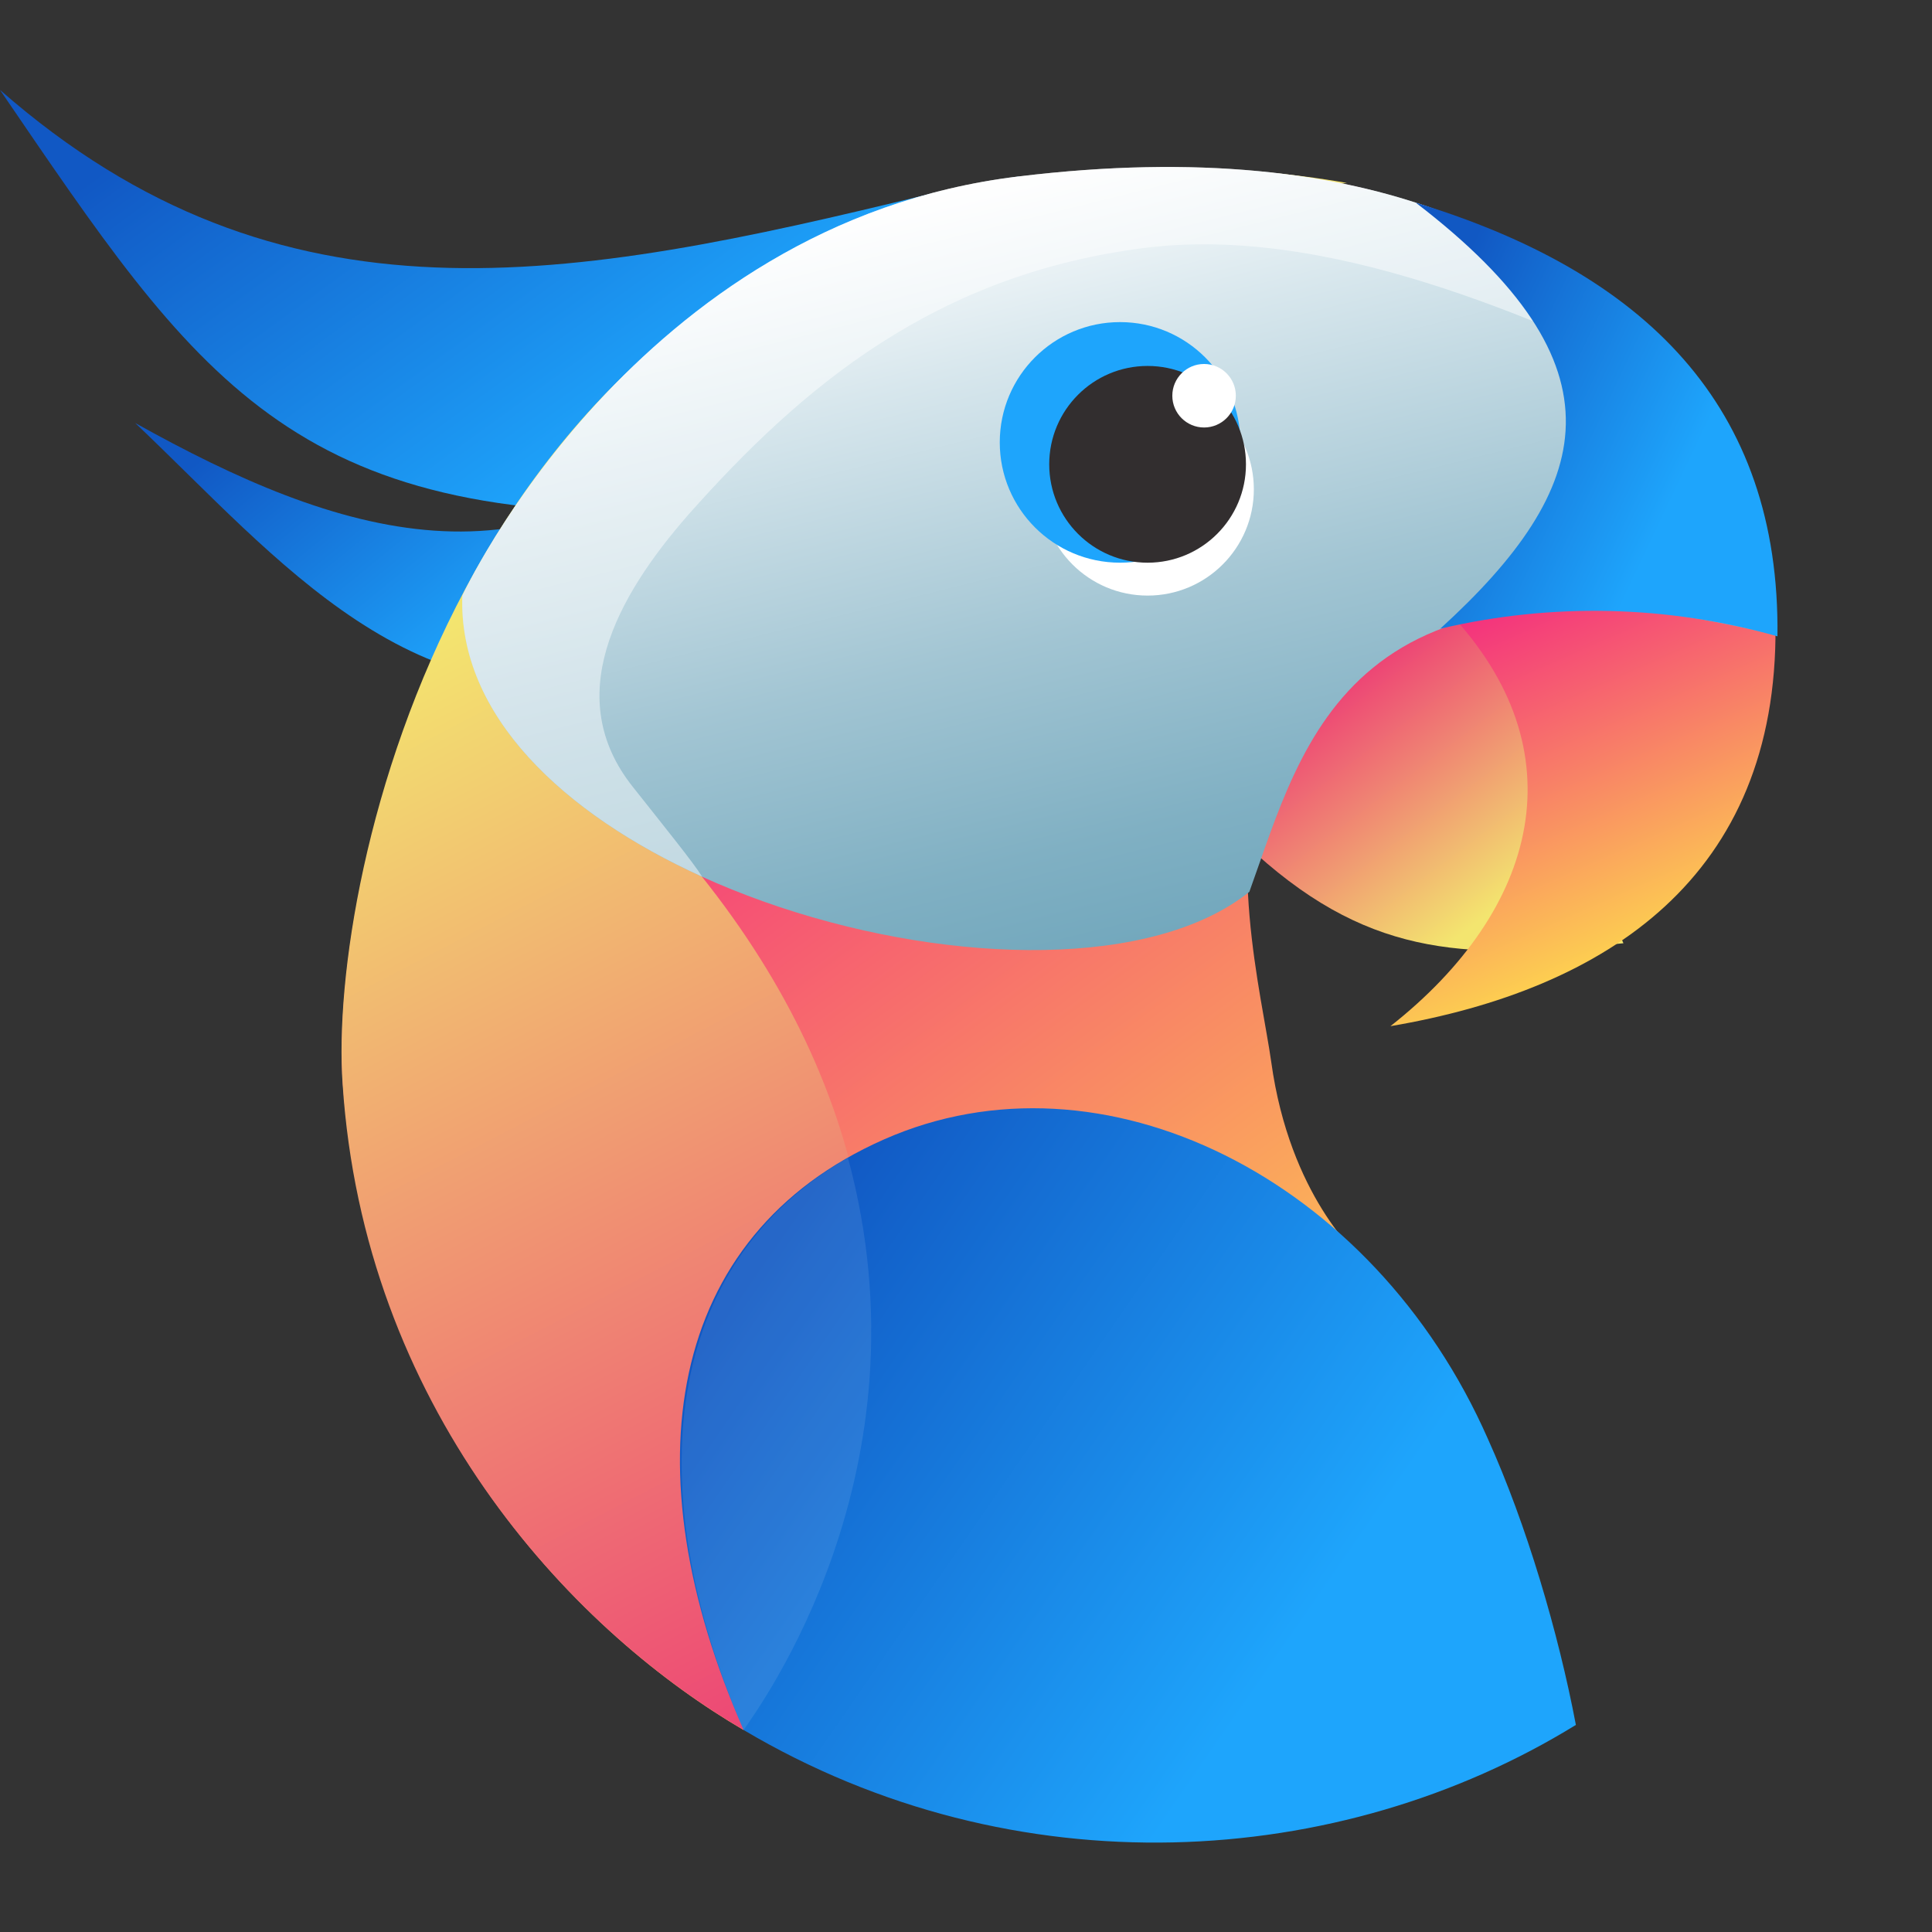 <svg width="147" height="147" viewBox="0 0 147 147" fill="none" xmlns="http://www.w3.org/2000/svg">
<rect x="0" y="0" width="147" height="147" fill="#333333" stroke="none"/>
<path d="M0 6.843C21.385 25.598 43.327 21.45 70.572 14.799C72.871 14.226 75.198 13.769 77.543 13.43L52.95 38.9C22.07 40.119 14.927 28.699 0 6.843Z" fill="url(#paint0_linear_6005_4230)"/>
<path d="M10.287 32.185C25.62 40.739 40.74 45.743 54.726 31.351L48.545 51.197C31.587 55.559 21.172 42.514 10.287 32.185Z" fill="url(#paint1_linear_6005_4230)"/>
<path d="M96.727 80.815C95.294 70.593 85.05 36.141 134.75 48.331C134.75 48.331 130.216 5.068 76.41 14.114C35.286 21.064 24.957 66.573 26.091 82.547C28.051 108.297 44.299 124.473 56.578 131.63C56.578 131.63 48.011 114.134 60.158 97.688C70.273 84.066 103.399 95.55 103.399 95.55C103.399 95.55 98.138 91.016 96.727 80.815Z" fill="url(#paint2_linear_6005_4230)"/>
<path d="M53.334 66.61C47.688 59.532 59.921 20.803 101.344 14.045L102.478 13.917C93.906 12.424 85.137 12.468 76.58 14.045C35.264 20.803 24.934 66.503 26.068 82.478C27.672 106.858 43.07 123.729 56.559 131.612C56.559 131.612 80.451 100.527 53.334 66.61Z" fill="url(#paint3_linear_6005_4230)"/>
<path d="M131.007 47.39C132.354 47.668 133.723 47.967 135.156 48.331C135.156 48.331 135.156 47.582 134.878 46.342C133.56 46.581 132.265 46.932 131.007 47.39V47.39Z" fill="url(#paint4_linear_6005_4230)"/>
<path d="M113.215 109.493C116.149 115.995 118.576 124.234 119.904 131.243C101.944 142.313 77.255 143.883 56.578 131.629C47.831 111.741 50.663 94.031 67.258 86.696C83.853 79.361 104.468 89.605 113.215 109.493Z" fill="url(#paint5_linear_6005_4230)"/>
<path opacity="0.09" d="M64.517 88.09C50.467 96.195 48.58 113.116 56.578 131.636C57.712 129.947 70.997 112.042 64.517 88.09Z" fill="white"/>
<path d="M95.55 64.947C96.323 60.538 98.276 56.419 101.202 53.031C104.127 49.642 107.916 47.109 112.166 45.7L123.522 71.769C112.038 72.924 104.574 73.074 95.55 64.947Z" fill="url(#paint6_linear_6005_4230)"/>
<path d="M110.178 46.513C118.415 44.458 127.072 44.844 135.092 47.625C135.263 66.722 122.261 75.276 105.794 78.078C117.043 69.224 120.251 57.099 110.178 46.513Z" fill="url(#paint7_linear_6005_4230)"/>
<path d="M135.156 48.331C135.156 48.331 132.269 6.758 77.459 13.43C48.332 16.958 35.18 45.315 35.18 45.315C34.367 66.808 80.474 79.532 95.059 67.856C99.207 56.393 102.629 40.375 135.156 48.331Z" fill="url(#paint8_linear_6005_4230)"/>
<path opacity="0.48" d="M48.139 59.858C42.793 53.121 46.749 45.572 52.416 39.114C60.97 29.49 71.15 20.808 87.296 18.84C102.265 17.023 119.138 25.513 127.372 29.084C119.973 19.268 105.537 10.008 77.458 13.43C48.332 16.959 35.18 45.316 35.18 45.316C34.837 54.404 42.9 61.932 53.421 66.701C52.758 65.632 50.577 62.937 48.139 59.858Z" fill="white"/>
<path d="M107.718 15.419C123.95 27.844 121.319 37.146 109.579 47.839C118.043 45.843 126.876 46.042 135.241 48.416C135.455 30.88 125.147 20.722 107.718 15.419Z" fill="url(#paint9_linear_6005_4230)"/>
<path d="M87.318 45.316C91.782 45.316 95.401 41.696 95.401 37.232C95.401 32.767 91.782 29.148 87.318 29.148C82.853 29.148 79.234 32.767 79.234 37.232C79.234 41.696 82.853 45.316 87.318 45.316Z" fill="white"/>
<path d="M85.221 42.813C90.276 42.813 94.374 38.715 94.374 33.66C94.374 28.605 90.276 24.508 85.221 24.508C80.166 24.508 76.069 28.605 76.069 33.66C76.069 38.715 80.166 42.813 85.221 42.813Z" fill="#1EA5FC"/>
<path d="M87.317 42.814C91.451 42.814 94.802 39.462 94.802 35.329C94.802 31.195 91.451 27.844 87.317 27.844C83.183 27.844 79.832 31.195 79.832 35.329C79.832 39.462 83.183 42.814 87.317 42.814Z" fill="#322E2F"/>
<path d="M91.615 32.527C92.949 32.527 94.031 31.445 94.031 30.11C94.031 28.776 92.949 27.694 91.615 27.694C90.28 27.694 89.198 28.776 89.198 30.11C89.198 31.445 90.28 32.527 91.615 32.527Z" fill="white"/>
<defs>
<linearGradient id="paint0_linear_6005_4230" x1="6.66" y1="13.814" x2="38.801" y2="57.886" gradientUnits="userSpaceOnUse">
<stop stop-color="#1158C4"/>
<stop offset="0.745" stop-color="#1EA5FC"/>
</linearGradient>
<linearGradient id="paint1_linear_6005_4230" x1="14.104" y1="35.842" x2="35.43" y2="61.853" gradientUnits="userSpaceOnUse">
<stop stop-color="#1158C4"/>
<stop offset="0.745" stop-color="#1EA5FC"/>
</linearGradient>
<linearGradient id="paint2_linear_6005_4230" x1="37.097" y1="45.282" x2="102.79" y2="134.001" gradientUnits="userSpaceOnUse">
<stop stop-color="#F21685"/>
<stop offset="1" stop-color="#FFF446"/>
</linearGradient>
<linearGradient id="paint3_linear_6005_4230" x1="84.895" y1="152.517" x2="31.101" y2="48.809" gradientUnits="userSpaceOnUse">
<stop stop-color="#EB0D77"/>
<stop offset="1" stop-color="#F3E56F"/>
</linearGradient>
<linearGradient id="paint4_linear_6005_4230" x1="135.369" y1="47.561" x2="131.285" y2="46.385" gradientUnits="userSpaceOnUse">
<stop stop-color="#EB0D77"/>
<stop offset="0.1" stop-color="#EB1A77"/>
<stop offset="0.29" stop-color="#ED3C75"/>
<stop offset="0.54" stop-color="#EF7373"/>
<stop offset="0.85" stop-color="#F2BE70"/>
<stop offset="1" stop-color="#F3E56F"/>
</linearGradient>
<linearGradient id="paint5_linear_6005_4230" x1="57.557" y1="96.43" x2="112.41" y2="134.35" gradientUnits="userSpaceOnUse">
<stop stop-color="#1158C3"/>
<stop offset="0.745" stop-color="#1EA5FC"/>
</linearGradient>
<linearGradient id="paint6_linear_6005_4230" x1="93.007" y1="50.396" x2="109.536" y2="72.343" gradientUnits="userSpaceOnUse">
<stop stop-color="#EB0D77"/>
<stop offset="1" stop-color="#F3E56F"/>
</linearGradient>
<linearGradient id="paint7_linear_6005_4230" x1="110.822" y1="42.107" x2="126.696" y2="78.087" gradientUnits="userSpaceOnUse">
<stop stop-color="#F21685"/>
<stop offset="1" stop-color="#FFF446"/>
</linearGradient>
<linearGradient id="paint8_linear_6005_4230" x1="90.953" y1="70.507" x2="76.689" y2="13.237" gradientUnits="userSpaceOnUse">
<stop stop-color="#73A8BD"/>
<stop offset="0.14" stop-color="#80B0C3"/>
<stop offset="0.41" stop-color="#A2C5D3"/>
<stop offset="0.77" stop-color="#D8E7ED"/>
<stop offset="1" stop-color="white"/>
</linearGradient>
<linearGradient id="paint9_linear_6005_4230" x1="110.082" y1="22.574" x2="136.912" y2="35.296" gradientUnits="userSpaceOnUse">
<stop stop-color="#1158C3"/>
<stop offset="0.745" stop-color="#1EA5FC"/>
</linearGradient>
</defs>
</svg>
